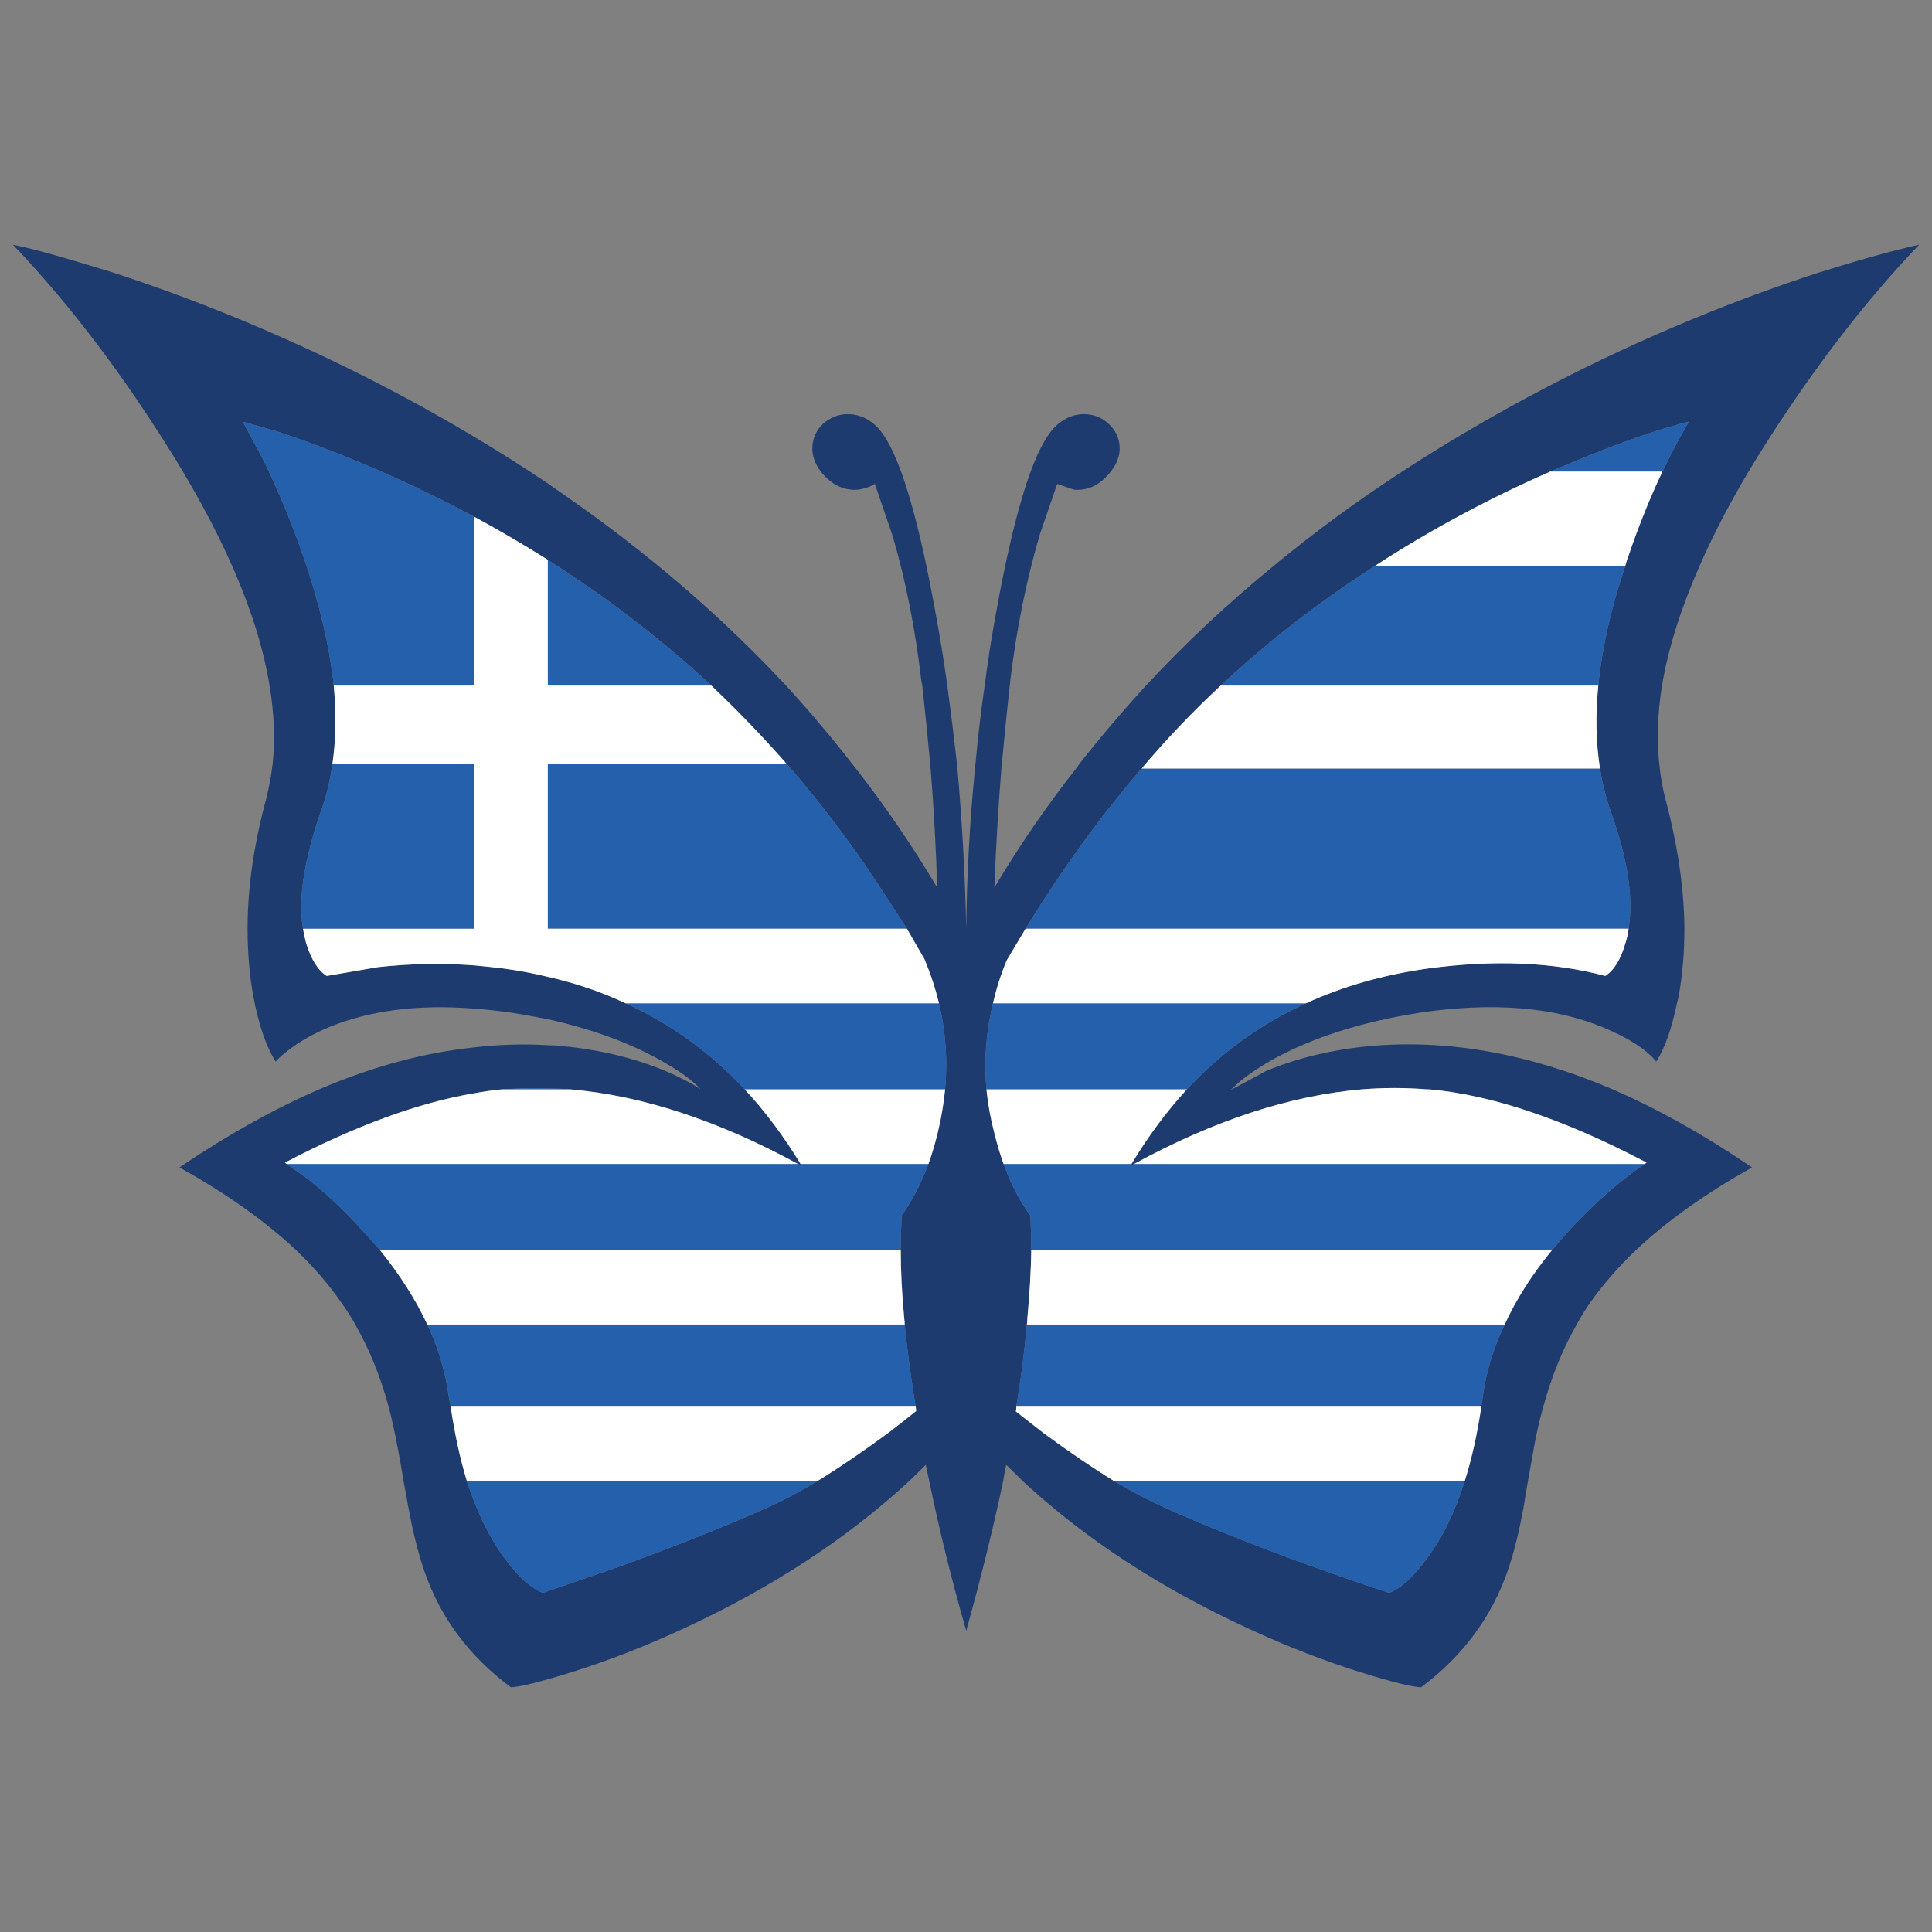 <?xml version="1.0" encoding="utf-8"?>
<!-- Generator: Adobe Illustrator 16.0.0, SVG Export Plug-In . SVG Version: 6.00 Build 0)  -->
<!DOCTYPE svg PUBLIC "-//W3C//DTD SVG 1.1//EN" "http://www.w3.org/Graphics/SVG/1.1/DTD/svg11.dtd">
<svg version="1.1" id="Layer_1" xmlns="http://www.w3.org/2000/svg" xmlns:xlink="http://www.w3.org/1999/xlink" x="0px" y="0px"
	 width="300px" height="300px" viewBox="0 0 300 300" enable-background="new 0 0 300 300" xml:space="preserve">
<rect x="0" y="0" width="300" height="300" fill="#808080" stroke="none"/>
<g>
	<path fill-rule="evenodd" clip-rule="evenodd" fill="#1E3B6F" d="M6.641,43.071C5.094,41.29,3.547,39.6,2,38
		c1.365,0.275,2.912,0.64,4.641,1.098c3.14,0.868,6.848,1.963,11.125,3.288c12.968,4.25,25.707,9.502,38.22,15.76
		c6.098,3.061,11.967,6.282,17.609,9.662c3.913,2.33,7.734,4.75,11.466,7.264c1.91,1.323,3.799,2.648,5.664,3.973
		c11.648,8.361,22.09,17.496,31.327,27.409c3.64,3.975,7.075,8.041,10.306,12.197c0.182,0.228,0.364,0.457,0.546,0.686
		c4.596,5.893,8.805,12.06,12.626,18.5c-0.183-6.076-0.524-12.243-1.023-18.5c-0.046-0.229-0.068-0.458-0.068-0.686
		c-0.364-4.02-0.773-8.086-1.229-12.197c-0.045-0.227-0.09-0.456-0.136-0.685c-0.955-8.177-2.458-15.737-4.505-22.681l-2.729-7.948
		c-0.728,0.456-1.593,0.753-2.594,0.89c-2.047,0.183-3.867-0.616-5.46-2.398c-1.183-1.371-1.729-2.81-1.638-4.317
		c0.091-1.37,0.637-2.536,1.638-3.494c1.093-0.959,2.321-1.463,3.686-1.508c1.593-0.046,3.049,0.503,4.368,1.645
		c3.276,2.877,6.393,12.47,9.35,28.779c0.729,3.882,1.365,7.789,1.91,11.717c0.547,4.065,1.048,8.131,1.503,12.197
		c0,0.228,0.022,0.457,0.067,0.686c0.729,8.222,1.185,16.513,1.365,24.873c0.091-8.36,0.547-16.651,1.365-24.873
		c0-0.229,0.024-0.458,0.069-0.686c0.362-4.066,0.841-8.132,1.432-12.197c0.501-3.928,1.115-7.835,1.844-11.717
		c2.958-16.309,6.097-25.902,9.417-28.779c1.32-1.142,2.755-1.691,4.301-1.645c1.456,0.045,2.685,0.549,3.686,1.508
		c1.047,0.958,1.616,2.125,1.706,3.494c0.093,1.507-0.479,2.946-1.706,4.317c-1.548,1.782-3.345,2.581-5.392,2.398l-2.595-0.89
		l-2.729,7.948c-2.048,6.943-3.571,14.503-4.572,22.681c0,0.229-0.022,0.458-0.068,0.685c-0.454,4.111-0.865,8.177-1.228,12.197
		c-0.045,0.228-0.069,0.457-0.069,0.686c-0.5,6.257-0.863,12.424-1.092,18.5c3.822-6.441,8.053-12.608,12.694-18.5
		c0.183-0.229,0.342-0.458,0.478-0.686c3.276-4.157,6.734-8.223,10.375-12.197c6.052-6.532,12.626-12.699,19.725-18.501
		c6.278-5.208,12.967-10.118,20.063-14.733c8.19-5.343,16.951-10.369,26.276-15.075c12.468-6.258,25.207-11.511,38.221-15.76
		C288.786,40.33,294.041,38.869,298,38c-8.1,8.498-15.834,18.479-23.205,29.946c-1.139,1.781-2.229,3.54-3.276,5.275
		c-3.048,5.117-5.597,10.027-7.644,14.733c-2.911,6.625-4.847,12.792-5.802,18.501c-0.728,4.569-0.842,8.863-0.341,12.883
		c0.182,1.645,0.478,3.242,0.888,4.796c1.91,7.172,2.889,13.863,2.934,20.077c0,3.654-0.296,7.148-0.886,10.483
		c-0.093,0.365-0.183,0.731-0.275,1.096c-0.818,3.976-1.887,6.991-3.207,9.047c-1.592-1.919-4.321-3.679-8.189-5.277
		c-7.689-3.197-17.153-3.974-28.392-2.33c-9.056,1.418-16.699,3.838-22.932,7.265c-1.957,1.096-3.641,2.215-5.051,3.356
		l-1.569,1.439l5.596-3.015c4.868-2.011,10.215-3.29,16.039-3.837c12.104-1.098,24.684,1.141,37.742,6.714
		c6.825,2.97,13.764,6.83,20.816,11.581c0.272,0.184,0.546,0.365,0.818,0.548c-7.188,4.019-13.195,8.291-18.018,12.814
		c-2.913,2.786-5.393,5.664-7.439,8.633c-0.638,0.959-1.229,1.942-1.774,2.947c-2.139,3.699-3.867,7.948-5.187,12.745
		c-0.502,1.781-0.934,3.608-1.298,5.481c-0.272,1.554-0.637,3.585-1.092,6.099c-0.228,1.232-0.455,2.604-0.682,4.112
		c-0.729,3.927-1.547,7.194-2.458,9.797c-2.501,7.218-6.984,13.249-13.445,18.09c-1.365-0.045-4.346-0.775-8.94-2.191
		c-5.914-1.828-11.921-4.157-18.019-6.99c-13.649-6.304-25.274-13.909-34.875-22.817c-0.865-0.868-1.729-1.713-2.593-2.536
		c-0.183,0.823-0.341,1.668-0.479,2.536c-1.548,7.354-3.458,15.099-5.733,23.23c-2.319-8.132-4.23-15.876-5.731-23.23
		c-0.183-0.868-0.365-1.713-0.547-2.536c-0.818,0.823-1.684,1.668-2.594,2.536c-9.646,8.908-21.271,16.514-34.875,22.817
		c-6.098,2.833-12.104,5.162-18.018,6.99c-4.596,1.416-7.576,2.146-8.941,2.191c-6.507-4.841-10.988-10.872-13.445-18.09
		c-0.91-2.603-1.729-5.87-2.457-9.797c-0.273-1.509-0.523-2.88-0.75-4.112c-0.41-2.514-0.774-4.545-1.093-6.099
		c-0.364-1.873-0.773-3.7-1.229-5.481c-1.319-4.797-3.049-9.046-5.187-12.745c-0.547-1.005-1.16-1.988-1.843-2.947
		c-2.002-2.969-4.459-5.847-7.371-8.633c-4.823-4.523-10.852-8.796-18.086-12.814c7.416-5.024,14.65-9.067,21.703-12.129
		c8.19-3.518,16.198-5.687,24.024-6.509c3.867-0.457,7.689-0.571,11.466-0.343c0.772,0,1.524,0.045,2.252,0.138
		c5.778,0.547,11.102,1.826,15.971,3.837c2.411,1.05,4.254,2.011,5.528,2.877c-1.274-1.416-3.436-2.968-6.484-4.658
		c-4.914-2.695-10.67-4.774-17.267-6.236c-1.866-0.366-3.776-0.708-5.733-1.028c-1.956-0.272-3.867-0.479-5.732-0.615
		c-8.737-0.686-16.29,0.296-22.659,2.945c-2.366,1.005-4.437,2.193-6.211,3.563c-0.91,0.686-1.548,1.256-1.911,1.714
		c-1.456-2.238-2.616-5.62-3.48-10.143c-0.592-3.335-0.888-6.829-0.888-10.483c0-3.883,0.364-7.926,1.092-12.129
		c0.455-2.604,1.047-5.253,1.774-7.948c0.455-1.782,0.797-3.61,1.023-5.482c0.41-3.791,0.251-7.857-0.477-12.197
		c-1.82-11.146-7.395-23.983-16.722-38.509C19.222,58.672,13.057,50.381,6.641,43.071z M51.822,106.455
		c0.409,4.34,0.342,8.406-0.204,12.197c-0.364,2.65-0.979,5.139-1.843,7.47c-0.729,2.101-1.32,4.088-1.774,5.96
		c-1.184,4.706-1.502,8.749-0.956,12.129c0.137,0.777,0.296,1.507,0.478,2.193c0.773,2.558,1.843,4.271,3.208,5.139l7.985-1.37
		c5.005-0.55,9.965-0.641,14.879-0.274c1.501,0.136,3.002,0.297,4.504,0.479c2.411,0.319,4.732,0.754,6.962,1.302
		c4.276,0.96,8.303,2.329,12.08,4.11c7.007,3.2,13.172,7.652,18.495,13.362c3.186,3.427,6.075,7.286,8.668,11.581
		c0.046,0.091,0.113,0.206,0.205,0.343c-0.183-0.137-0.387-0.252-0.614-0.343c-12.422-6.761-24.206-10.621-35.354-11.581
		c-1.184-0.091-2.344-0.136-3.48-0.136c-2.229-0.091-4.437-0.045-6.621,0.136c-0.182,0-0.341,0-0.478,0
		c-1.455,0.138-2.912,0.343-4.367,0.617c-8.646,1.461-18.428,5.048-29.348,10.758l0.272,0.206l3.345,2.397
		c2.866,2.285,5.527,4.774,7.985,7.471c1.092,1.187,2.138,2.352,3.139,3.494c3.095,3.836,5.552,7.696,7.371,11.58
		c1.729,3.699,2.844,7.47,3.345,11.307c0.091,0.501,0.182,0.982,0.272,1.438c0.638,4.294,1.479,8.154,2.525,11.58
		c1.547,4.797,3.504,8.793,5.87,11.992c2.138,2.877,4.117,4.658,5.938,5.344l11.943-4.111c9.146-3.334,16.768-6.372,22.863-9.112
		c2.458-1.096,5.051-2.468,7.781-4.112c3.412-2.102,7.075-4.592,10.988-7.469c1.501-1.143,2.958-2.285,4.368-3.426
		c0-0.229-0.023-0.457-0.069-0.686c-0.728-4.386-1.295-8.635-1.706-12.745c0-0.32-0.022-0.616-0.067-0.892
		c-0.364-3.882-0.546-7.447-0.546-10.688c0-0.458,0-0.916,0-1.371l0.136-3.975c1.592-2.192,2.98-4.865,4.163-8.017
		c0.545-1.507,1.023-3.107,1.433-4.797c0.547-2.239,0.934-4.5,1.16-6.784c0.41-4.477,0.092-8.93-0.954-13.362
		c-0.547-2.283-1.297-4.567-2.253-6.852c-0.864-1.508-1.774-3.084-2.729-4.728c-1.047-1.644-2.139-3.334-3.276-5.07
		c-4.731-7.356-9.851-14.185-15.356-20.489c-3.776-4.295-7.689-8.36-11.738-12.197c-4.368-4.066-8.941-7.88-13.719-11.443
		c-1.956-1.508-3.958-2.947-6.006-4.317c-1.865-1.28-3.754-2.534-5.664-3.769c-3.776-2.375-7.599-4.614-11.466-6.715
		c-5.733-3.06-11.603-5.847-17.609-8.36c-4.596-1.917-9.009-3.563-13.24-4.933l-5.051-1.439l3.208,5.961
		c2.411,4.979,4.481,9.981,6.211,15.006C49.615,93.709,51.186,100.378,51.822,106.455z M159.247,144.211
		c-1.046,1.734-2.023,3.38-2.936,4.934c-0.909,2.191-1.614,4.408-2.114,6.646c-1.093,4.433-1.434,8.886-1.023,13.362
		c0.227,2.284,0.638,4.545,1.228,6.784c0.409,1.689,0.887,3.29,1.434,4.797c1.138,3.151,2.524,5.824,4.164,8.017l0.136,3.975
		c0,0.455,0,0.913,0,1.371c-0.045,3.241-0.25,6.807-0.614,10.688c0,0.275-0.022,0.571-0.068,0.892
		c-0.363,4.11-0.91,8.359-1.638,12.745c0,0.229-0.022,0.479-0.068,0.753c1.41,1.096,2.844,2.216,4.301,3.358
		c3.912,2.877,7.573,5.367,10.986,7.469c2.776,1.645,5.394,3.017,7.849,4.112c6.052,2.74,13.674,5.778,22.863,9.112
		c4.597,1.645,8.578,3.015,11.944,4.111c1.82-0.686,3.777-2.467,5.87-5.344c2.412-3.199,4.367-7.195,5.869-11.992
		c1.092-3.426,1.957-7.286,2.593-11.58c0.047-0.456,0.115-0.938,0.206-1.438c0.501-3.837,1.638-7.607,3.412-11.307
		c1.775-3.884,4.23-7.744,7.371-11.58c0.955-1.143,1.979-2.308,3.071-3.494c3.914-4.157,7.689-7.446,11.329-9.868
		c0.093-0.091,0.183-0.159,0.273-0.206c-12.786-6.715-24.023-10.506-33.716-11.375h-0.409c-3.321-0.274-6.688-0.274-10.102,0
		c-11.146,0.96-22.932,4.82-35.354,11.581c-0.227,0.091-0.432,0.206-0.613,0.343c0.045-0.137,0.113-0.252,0.205-0.343
		c2.593-4.295,5.46-8.154,8.598-11.581c5.324-5.71,11.491-10.162,18.497-13.362c5.778-2.65,12.125-4.454,19.041-5.412
		c10.192-1.372,19.339-0.982,27.437,1.165c1.365-0.868,2.412-2.581,3.14-5.139c0.228-0.687,0.387-1.416,0.478-2.193
		c0.774-4.797-0.137-10.826-2.73-18.089c-0.772-2.148-1.341-4.409-1.706-6.784c-0.636-3.976-0.728-8.269-0.271-12.883
		c0.546-5.664,1.933-11.831,4.162-18.501c0.138-0.502,0.296-1.005,0.479-1.507c1.637-4.796,3.412-9.205,5.322-13.226
		c1.319-2.741,2.685-5.321,4.095-7.742c-4.822,1.188-10.897,3.312-18.224,6.372c-1.09,0.458-2.184,0.915-3.275,1.37
		c-9.6,4.203-18.723,9.114-27.367,14.733c-3.458,2.239-6.848,4.592-10.17,7.058c-4.732,3.563-9.281,7.377-13.649,11.443
		c-4.323,4.021-8.418,8.313-12.285,12.883c-5.277,6.121-10.215,12.722-14.812,19.803
		C161.318,140.876,160.248,142.567,159.247,144.211z"/>
	<path fill-rule="evenodd" clip-rule="evenodd" fill="#2560AD" d="M78.439,169.152c2.185-0.181,4.392-0.227,6.621-0.136
		c1.137,0,2.297,0.045,3.48,0.136H78.439z M140.82,144.211h-55.76v-25.559h37.127c5.506,6.304,10.625,13.133,15.356,20.489
		C138.682,140.876,139.773,142.567,140.82,144.211z M110.449,106.455H85.061V86.926c1.91,1.234,3.799,2.489,5.664,3.769
		c2.048,1.371,4.05,2.809,6.006,4.317C101.508,98.575,106.081,102.389,110.449,106.455z M73.595,80.211v26.244H51.822
		c-0.637-6.076-2.207-12.745-4.709-20.008c-1.729-5.025-3.8-10.027-6.211-15.006l-3.208-5.961l5.051,1.439
		c4.231,1.371,8.645,3.016,13.24,4.933C61.992,74.364,67.861,77.151,73.595,80.211z M146.757,169.152h-31.121
		c-5.323-5.71-11.488-10.162-18.495-13.362h48.662C146.849,160.223,147.167,164.676,146.757,169.152z M144.164,180.733
		c-1.183,3.151-2.571,5.824-4.163,8.017l-0.136,3.975c0,0.455,0,0.913,0,1.371H58.988c-1.001-1.143-2.047-2.308-3.139-3.494
		c-2.458-2.696-5.119-5.186-7.985-7.471l-3.345-2.397h79.375c0.228,0.091,0.432,0.206,0.614,0.343
		c-0.092-0.137-0.159-0.252-0.205-0.343H144.164z M142.185,218.421H69.977c-0.091-0.456-0.182-0.938-0.272-1.438
		c-0.501-3.837-1.615-7.607-3.345-11.307h74.119C140.89,209.786,141.457,214.035,142.185,218.421z M72.502,230.001h54.396
		c-2.73,1.645-5.323,3.017-7.781,4.112c-6.096,2.74-13.718,5.778-22.863,9.112l-11.943,4.111c-1.82-0.686-3.8-2.467-5.938-5.344
		C76.006,238.794,74.049,234.798,72.502,230.001z M51.618,118.652h21.977v25.559h-26.55c-0.546-3.38-0.228-7.423,0.956-12.129
		c0.454-1.872,1.046-3.859,1.774-5.96C50.64,123.791,51.254,121.302,51.618,118.652z M248.449,119.338
		c0.365,2.375,0.934,4.635,1.706,6.784c2.594,7.263,3.505,13.292,2.73,18.089h-93.639c1.001-1.644,2.071-3.334,3.207-5.07
		c4.597-7.081,9.534-13.682,14.812-19.803H248.449z M176.104,180.733h79.307c-3.64,2.422-7.415,5.711-11.329,9.868
		c-1.093,1.187-2.116,2.352-3.071,3.494h-80.876c0-0.458,0-0.916,0-1.371l-0.136-3.975c-1.64-2.192-3.026-4.865-4.164-8.017h19.861
		c-0.092,0.091-0.16,0.206-0.205,0.343C175.673,180.939,175.878,180.824,176.104,180.733z M213.37,87.954h38.97
		c-2.229,6.67-3.616,12.837-4.162,18.501h-58.627c4.368-4.066,8.917-7.88,13.649-11.443
		C206.522,92.545,209.912,90.193,213.37,87.954z M258.142,73.221h-17.404c1.092-0.456,2.186-0.912,3.275-1.37
		c7.326-3.061,13.401-5.185,18.224-6.372C260.826,67.9,259.461,70.48,258.142,73.221z M154.197,155.79h48.594
		c-7.006,3.2-13.173,7.652-18.497,13.362h-31.12C152.764,164.676,153.104,160.223,154.197,155.79z M230.021,218.421h-72.207
		c0.728-4.386,1.274-8.635,1.638-12.745h74.188c-1.774,3.699-2.911,7.47-3.412,11.307
		C230.137,217.483,230.068,217.965,230.021,218.421z M173.033,230.001h54.396c-1.502,4.797-3.457,8.793-5.869,11.992
		c-2.093,2.877-4.05,4.658-5.87,5.344c-3.366-1.097-7.348-2.467-11.944-4.111c-9.189-3.334-16.812-6.372-22.863-9.112
		C178.427,233.018,175.81,231.646,173.033,230.001z"/>
	<path fill-rule="evenodd" clip-rule="evenodd" fill="#FFFFFF" d="M73.595,80.211c3.867,2.101,7.689,4.339,11.466,6.715v19.529
		h25.389c4.049,3.837,7.962,7.902,11.738,12.197H85.061v25.559h55.76c0.955,1.644,1.865,3.22,2.729,4.728
		c0.956,2.284,1.706,4.568,2.253,6.852H97.141c-3.777-1.781-7.804-3.15-12.08-4.11c-2.229-0.548-4.551-0.982-6.962-1.302
		c-1.502-0.183-3.003-0.344-4.504-0.479c-4.914-0.366-9.874-0.275-14.879,0.274l-7.985,1.37c-1.365-0.868-2.435-2.581-3.208-5.139
		c-0.182-0.687-0.341-1.416-0.478-2.193h26.55v-25.559H51.618c0.546-3.791,0.613-7.857,0.204-12.197h21.772V80.211z M78.439,169.152
		h10.102c11.147,0.96,22.932,4.82,35.354,11.581H44.52l-0.272-0.206c10.92-5.71,20.702-9.297,29.348-10.758
		c1.455-0.274,2.912-0.479,4.367-0.617C78.099,169.152,78.258,169.152,78.439,169.152z M144.164,180.733h-19.86
		c-2.593-4.295-5.482-8.154-8.668-11.581h31.121c-0.227,2.284-0.613,4.545-1.16,6.784
		C145.188,177.626,144.709,179.227,144.164,180.733z M140.479,205.676H66.359c-1.819-3.884-4.276-7.744-7.371-11.58h80.877
		c0,3.241,0.182,6.807,0.546,10.688C140.456,205.06,140.479,205.355,140.479,205.676z M126.897,230.001H72.502
		c-1.046-3.426-1.888-7.286-2.525-11.58h72.208c0.046,0.229,0.069,0.456,0.069,0.686c-1.41,1.141-2.867,2.283-4.368,3.426
		C133.973,225.409,130.31,227.899,126.897,230.001z M176.104,180.733c12.422-6.761,24.207-10.621,35.354-11.581
		c3.413-0.274,6.78-0.274,10.102,0h0.409c9.692,0.869,20.93,4.66,33.716,11.375c-0.091,0.047-0.181,0.115-0.273,0.206H176.104z
		 M248.449,119.338h-71.184c3.867-4.57,7.962-8.863,12.285-12.883h58.627C247.722,111.069,247.813,115.362,248.449,119.338z
		 M240.737,73.221h17.404c-1.91,4.021-3.686,8.429-5.322,13.226c-0.184,0.502-0.342,1.005-0.479,1.507h-38.97
		C222.015,82.335,231.138,77.423,240.737,73.221z M202.791,155.79h-48.594c0.5-2.237,1.205-4.454,2.114-6.646
		c0.912-1.554,1.89-3.199,2.936-4.934h93.639c-0.091,0.777-0.25,1.507-0.478,2.193c-0.728,2.558-1.774,4.271-3.14,5.139
		c-8.098-2.147-17.244-2.537-27.437-1.165C214.916,151.336,208.569,153.14,202.791,155.79z M153.174,169.152h31.12
		c-3.138,3.427-6.005,7.286-8.598,11.581h-19.861c-0.547-1.507-1.024-3.107-1.434-4.797
		C153.812,173.697,153.4,171.437,153.174,169.152z M233.64,205.676h-74.188c0.046-0.32,0.068-0.616,0.068-0.892
		c0.364-3.882,0.569-7.447,0.614-10.688h80.876C237.87,197.932,235.415,201.792,233.64,205.676z M227.429,230.001h-54.396
		c-3.413-2.102-7.074-4.592-10.986-7.469c-1.457-1.143-2.891-2.263-4.301-3.358c0.046-0.273,0.068-0.524,0.068-0.753h72.207
		C229.386,222.715,228.521,226.575,227.429,230.001z"/>
</g>
</svg>
